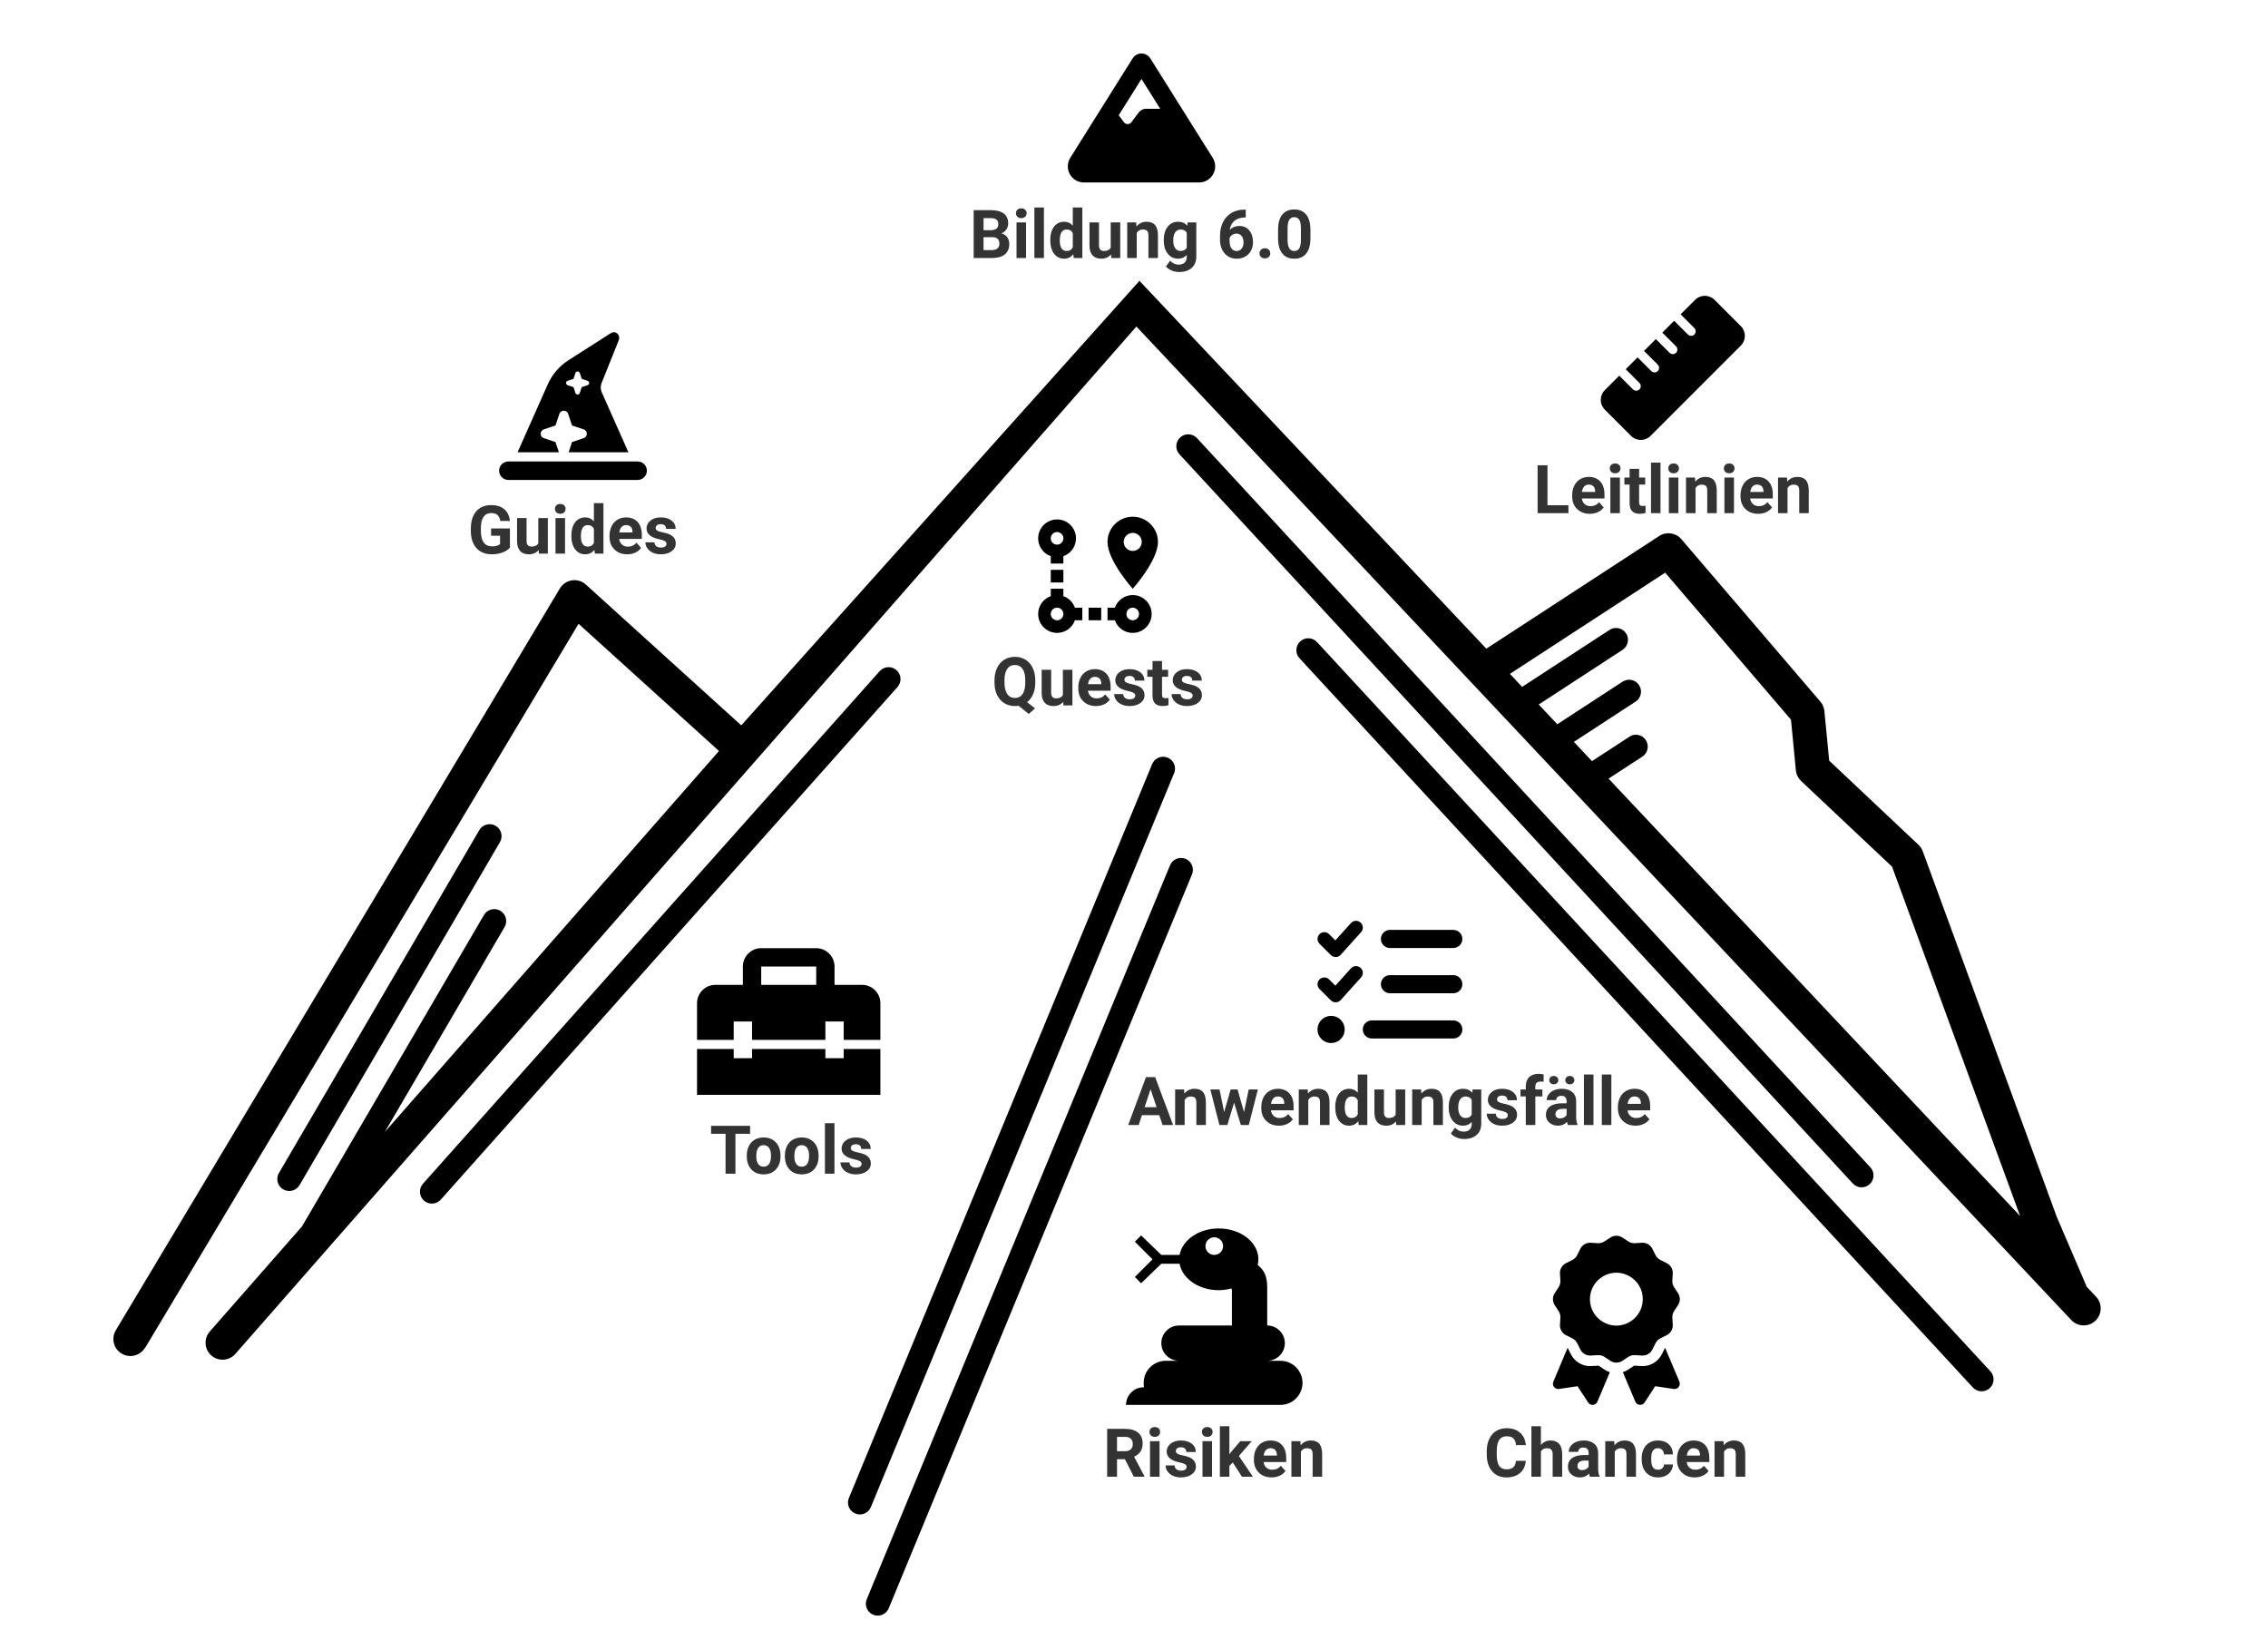 <?xml version="1.0" encoding="utf-8"?>
<svg viewBox="-49.286 54.94 1329.667 961.762" xmlns="http://www.w3.org/2000/svg">
  <path d="M 35.721 845.194 C 32.901 849.913 26.78 851.456 22.041 848.635 C 17.322 845.815 15.779 839.694 18.6 834.955 L 278.96 399.975 C 281.78 395.257 287.901 393.714 292.64 396.534 C 293.378 396.975 294.019 397.495 294.601 398.073 L 385.3 480.253 L 618.74 219.604 L 822.102 435.294 L 923.462 369.216 C 927.701 366.455 933.263 367.337 936.462 371.095 L 1017.962 466.357 C 1019.443 468.076 1020.224 470.158 1020.341 472.279 L 1023.122 500.959 L 1075.442 550.26 C 1076.622 551.362 1077.462 552.682 1077.982 554.1 L 1156.56 768.5 L 1174.138 809.5 L 1179.579 815.281 C 1183.36 819.301 1183.157 825.601 1179.157 829.383 C 1175.138 833.164 1168.837 832.961 1165.055 828.961 L 1158.575 822.063 C 1158.473 821.961 1158.375 821.844 1158.274 821.743 L 616.954 246.403 L 88.694 848.803 C 85.073 852.943 78.772 853.361 74.635 849.744 C 70.494 846.123 70.076 839.822 73.693 835.685 L 127.795 774.005 L 234.435 591.465 C 236.377 588.125 240.674 587.004 244.013 588.945 C 247.353 590.887 248.474 595.184 246.533 598.524 L 176.353 718.644 L 372.233 495.284 L 289.913 420.706 L 35.793 845.266 L 35.721 845.194 Z M 466.441 448.474 C 469 445.595 473.422 445.333 476.32 447.896 C 479.199 450.454 479.461 454.876 476.898 457.775 L 209.138 758.335 C 206.579 761.214 202.158 761.475 199.259 758.913 C 196.38 756.354 196.119 751.932 198.681 749.034 L 466.441 448.474 Z M 231.721 541.673 C 233.662 538.333 237.959 537.212 241.299 539.153 C 244.639 541.095 245.76 545.392 243.819 548.732 L 126.339 749.812 C 124.397 753.151 120.1 754.272 116.761 752.331 C 113.421 750.39 112.3 746.093 114.241 742.753 L 231.721 541.673 Z M 712.581 440.913 C 709.96 438.073 710.159 433.651 713.003 431.034 C 715.843 428.413 720.265 428.612 722.882 431.456 L 1117.642 859.016 C 1120.263 861.856 1120.064 866.278 1117.22 868.895 C 1114.38 871.516 1109.958 871.317 1107.341 868.473 L 712.581 440.913 Z M 642.202 321.313 C 639.581 318.473 639.78 314.051 642.624 311.434 C 645.464 308.813 649.886 309.012 652.503 311.856 L 1047.263 739.416 C 1049.884 742.256 1049.685 746.678 1046.841 749.295 C 1044.001 751.916 1039.579 751.717 1036.962 748.873 L 642.202 321.313 Z M 636.663 562.313 C 638.124 558.754 642.202 557.051 645.765 558.512 C 649.323 559.973 651.026 564.051 649.565 567.614 L 471.765 997.954 C 470.304 1001.512 466.226 1003.215 462.664 1001.755 C 459.105 1000.294 457.402 996.215 458.863 992.653 L 636.663 562.313 Z M 626.183 502.973 C 627.644 499.414 631.722 497.711 635.285 499.172 C 638.843 500.633 640.546 504.711 639.085 508.274 L 461.285 938.614 C 459.824 942.172 455.746 943.875 452.184 942.415 C 448.625 940.954 446.922 936.875 448.383 933.313 L 626.183 502.973 Z M 905.964 486.871 C 909.202 484.769 913.523 485.691 915.624 488.93 C 917.726 492.168 916.804 496.488 913.566 498.59 L 893.765 511.488 L 1135.065 767.968 L 1059.987 563.128 L 1006.686 512.909 C 1004.987 511.307 1003.826 509.108 1003.584 506.588 L 1000.725 476.947 L 926.963 390.728 L 835.943 450.068 L 843.103 457.69 L 894.365 424.268 C 897.603 422.166 901.924 423.088 904.025 426.326 C 906.127 429.564 905.205 433.885 901.967 435.986 L 852.826 468.025 L 863.705 479.603 L 902.006 454.623 C 905.244 452.522 909.564 453.444 911.666 456.682 C 913.767 459.92 912.845 464.241 909.607 466.342 L 873.427 489.944 L 884.048 501.225 L 905.97 486.944 L 905.964 486.871 Z" transform="matrix(1, 0, 0, 1, 0, -5.684341886080802e-14)"/>
  <path d="M 619.94 86.315 C 622.049 86.315 624.007 87.396 625.12 89.184 L 661.691 147.474 C 662.636 148.976 663.142 150.714 663.142 152.487 C 663.142 157.701 658.923 161.92 653.709 161.92 L 586.17 161.92 C 580.956 161.92 576.737 157.701 576.737 152.487 C 576.737 150.714 577.243 148.976 578.188 147.474 L 614.742 89.184 C 615.856 87.396 617.83 86.315 619.94 86.315 Z M 630.909 118.717 L 619.94 101.234 L 606.591 122.514 L 609.679 126.632 C 610.759 128.067 612.92 128.067 613.999 126.632 L 618.32 120.878 C 619.332 119.511 620.935 118.717 622.64 118.717 L 630.909 118.717 Z" style="" transform="matrix(1, 0, 0, 1, 0, -5.684341886080802e-14)"/>
  <path d="M 748.37 595.904 C 750.012 597.38 750.144 599.884 748.668 601.526 L 736.728 614.793 C 735.999 615.605 734.97 616.086 733.876 616.103 C 732.781 616.119 731.736 615.705 730.957 614.942 L 724.307 608.309 C 722.764 606.75 722.764 604.229 724.307 602.67 C 725.849 601.111 728.387 601.111 729.929 602.67 L 733.594 606.335 L 742.731 596.186 C 744.207 594.544 746.711 594.411 748.354 595.887 L 748.37 595.904 Z M 748.37 622.438 C 750.012 623.914 750.144 626.418 748.668 628.059 L 736.728 641.326 C 735.999 642.139 734.97 642.62 733.876 642.637 C 732.781 642.653 731.736 642.239 730.957 641.476 L 724.307 634.842 C 722.748 633.283 722.748 630.763 724.307 629.221 C 725.866 627.678 728.387 627.662 729.929 629.221 L 733.594 632.885 L 742.731 622.736 C 744.207 621.095 746.711 620.962 748.354 622.438 L 748.37 622.438 Z M 760.294 605.489 C 760.294 602.554 762.665 600.183 765.6 600.183 L 802.748 600.183 C 805.683 600.183 808.055 602.554 808.055 605.489 C 808.055 608.425 805.683 610.796 802.748 610.796 L 765.6 610.796 C 762.665 610.796 760.294 608.425 760.294 605.489 Z M 760.294 632.023 C 760.294 629.088 762.665 626.716 765.6 626.716 L 802.748 626.716 C 805.683 626.716 808.055 629.088 808.055 632.023 C 808.055 634.958 805.683 637.33 802.748 637.33 L 765.6 637.33 C 762.665 637.33 760.294 634.958 760.294 632.023 Z M 749.68 658.557 C 749.68 655.621 752.051 653.25 754.987 653.25 L 802.748 653.25 C 805.683 653.25 808.055 655.621 808.055 658.557 C 808.055 661.492 805.683 663.864 802.748 663.864 L 754.987 663.864 C 752.051 663.864 749.68 661.492 749.68 658.557 Z M 731.106 650.597 C 737.234 650.597 741.064 657.23 738 662.537 C 736.578 665 733.95 666.517 731.106 666.517 C 724.978 666.517 721.148 659.884 724.213 654.577 C 725.634 652.114 728.263 650.597 731.106 650.597 Z" style="" transform="matrix(1, 0, 0, 1, 0, -5.684341886080802e-14)"/>
  <path d="M 445.361 675.404 L 434.612 675.404 L 434.612 670.03 L 391.613 670.03 L 391.613 675.404 L 380.864 675.404 L 380.864 670.03 L 359.365 670.03 L 359.365 696.903 L 466.86 696.903 L 466.86 670.03 L 445.361 670.03 L 445.361 675.404 M 456.111 632.406 L 439.987 632.406 L 439.987 621.656 C 439.987 615.745 435.149 610.907 429.237 610.907 L 396.988 610.907 C 391.076 610.907 386.239 615.745 386.239 621.656 L 386.239 632.406 L 370.115 632.406 C 364.203 632.406 359.365 637.243 359.365 643.155 L 359.365 664.655 L 380.864 664.655 L 380.864 653.905 L 391.613 653.905 L 391.613 664.655 L 434.612 664.655 L 434.612 653.905 L 445.361 653.905 L 445.361 664.655 L 466.86 664.655 L 466.86 643.155 C 466.86 637.243 462.023 632.406 456.111 632.406 M 429.237 632.406 L 396.988 632.406 L 396.988 621.656 L 429.237 621.656 L 429.237 632.406 Z" style="" transform="matrix(1, 0, 0, 1, 0, -5.684341886080802e-14)"/>
  <path d="M 254.159 320.114 L 271.857 280.303 C 274.445 274.483 278.675 269.559 284.039 266.141 L 308.893 250.237 C 309.401 249.916 309.993 249.746 310.585 249.746 C 312.311 249.73 313.715 251.134 313.715 252.876 L 313.715 253.147 C 313.715 253.587 313.631 254.01 313.478 254.416 L 303.36 279.66 C 303.039 280.455 302.887 281.301 302.887 282.147 C 302.887 283.078 303.089 284.008 303.462 284.87 L 319.129 320.114 L 284.089 320.114 L 286.086 314.124 L 292.921 311.84 C 294.021 311.468 294.765 310.436 294.765 309.268 C 294.765 308.101 294.021 307.069 292.921 306.697 L 286.086 304.412 L 283.802 297.577 C 283.429 296.494 282.398 295.75 281.23 295.75 C 280.063 295.75 279.03 296.494 278.658 297.594 L 276.374 304.43 L 269.539 306.714 C 268.439 307.086 267.695 308.118 267.695 309.286 C 267.695 310.453 268.439 311.485 269.539 311.857 L 276.374 314.141 L 278.371 320.114 L 254.159 320.114 Z M 290.637 273.67 C 290.451 273.112 289.943 272.74 289.351 272.74 C 288.759 272.74 288.251 273.112 288.066 273.67 L 286.932 277.088 L 283.514 278.222 C 282.956 278.408 282.583 278.915 282.583 279.507 C 282.583 280.1 282.956 280.607 283.514 280.793 L 286.932 281.927 L 288.066 285.345 C 288.251 285.903 288.759 286.275 289.351 286.275 C 289.943 286.275 290.451 285.903 290.637 285.345 L 291.771 281.927 L 295.188 280.793 C 295.747 280.607 296.119 280.1 296.119 279.507 C 296.119 278.915 295.747 278.408 295.188 278.222 L 291.771 277.088 L 290.637 273.67 Z M 248.745 325.528 L 324.543 325.528 C 327.538 325.528 329.957 327.947 329.957 330.942 C 329.957 333.936 327.538 336.356 324.543 336.356 L 248.745 336.356 C 245.751 336.356 243.331 333.936 243.331 330.942 C 243.331 327.947 245.751 325.528 248.745 325.528 Z" style="" transform="matrix(1, 0, 0, 1, 0, -5.684341886080802e-14)"/>
  <path d="M 701.402 852.836 L 693.643 852.836 C 699.334 852.836 703.99 848.18 703.99 842.49 C 703.99 836.799 699.334 832.144 693.643 832.144 L 693.643 811.452 C 693.643 806.279 693.643 801.107 688.057 796.658 C 688.316 795.571 688.471 794.485 688.471 793.347 C 688.471 783.364 678.125 775.242 665.192 775.242 C 653.501 775.242 643.88 782.018 642.276 790.761 L 631.568 790.761 L 619.722 779.329 L 616.049 783.001 L 626.395 793.347 L 616.049 803.693 L 619.722 807.366 L 631.568 795.934 L 642.276 795.934 C 643.88 804.676 653.501 811.452 665.192 811.452 C 667.778 811.452 670.365 811.039 672.59 810.418 C 672.796 810.78 672.951 811.142 672.951 811.452 L 672.951 832.144 L 641.914 832.144 C 636.223 832.144 631.568 836.799 631.568 842.49 C 631.568 848.18 636.223 852.836 641.914 852.836 L 634.154 852.836 C 627.011 852.836 621.222 858.629 621.222 865.768 C 621.222 866.648 621.222 867.527 621.48 868.355 L 621.222 868.355 C 615.531 868.355 610.876 873.011 610.876 878.701 L 701.402 878.701 C 711.355 878.701 717.579 867.926 712.603 859.303 C 710.29 855.304 706.022 852.836 701.402 852.836 M 662.606 790.761 C 659.761 790.761 657.433 788.432 657.433 785.587 C 657.433 782.742 659.761 780.415 662.606 780.415 C 665.451 780.415 667.778 782.742 667.778 785.587 C 667.778 788.432 665.451 790.761 662.606 790.761 Z" style="" transform="matrix(1, 0, 0, 1, 0, -5.684341886080802e-14)"/>
  <path d="M 614.801 403.858 C 620.925 403.858 625.889 408.826 625.889 414.946 C 625.889 421.07 620.925 426.034 614.801 426.034 C 610.096 426.049 605.897 423.085 604.341 418.642 L 600.017 418.642 L 600.017 411.25 L 604.341 411.25 C 605.856 406.926 609.959 403.858 614.801 403.858 M 614.801 411.25 C 612.757 411.25 611.105 412.906 611.105 414.946 C 611.105 416.99 612.757 418.642 614.801 418.642 C 616.841 418.642 618.497 416.99 618.497 414.946 C 618.497 412.906 616.841 411.25 614.801 411.25 M 614.801 377.986 C 617.717 377.986 620.086 375.621 620.086 372.701 C 620.086 368.636 615.68 366.093 612.158 368.125 C 610.521 369.072 609.516 370.816 609.516 372.701 C 609.516 375.621 611.881 377.986 614.801 377.986 M 614.801 357.917 C 622.965 357.917 629.584 364.537 629.584 372.701 C 629.584 383.752 614.801 400.162 614.801 400.162 C 614.801 400.162 600.017 383.752 600.017 372.701 C 600.017 364.537 606.636 357.917 614.801 357.917 M 580.909 411.25 L 585.233 411.25 L 585.233 418.642 L 580.909 418.642 C 579.349 423.085 575.154 426.049 570.449 426.034 C 564.325 426.034 559.361 421.07 559.361 414.946 C 559.361 410.105 562.429 406.002 566.753 404.486 L 566.753 400.162 L 574.145 400.162 L 574.145 404.486 C 577.286 405.595 579.8 408.109 580.909 411.25 M 570.449 411.25 C 568.405 411.25 566.753 412.906 566.753 414.946 C 566.753 416.99 568.405 418.642 570.449 418.642 C 572.489 418.642 574.145 416.99 574.145 414.946 C 574.145 412.906 572.489 411.25 570.449 411.25 M 570.449 359.506 C 576.574 359.506 581.537 364.474 581.537 370.594 C 581.537 375.436 578.469 379.539 574.145 381.054 L 574.145 385.378 L 566.753 385.378 L 566.753 381.054 C 562.314 379.498 559.346 375.299 559.361 370.594 C 559.361 364.474 564.325 359.506 570.449 359.506 M 570.449 366.898 C 568.405 366.898 566.753 368.554 566.753 370.594 C 566.753 372.638 568.405 374.29 570.449 374.29 C 572.489 374.29 574.145 372.638 574.145 370.594 C 574.145 368.554 572.489 366.898 570.449 366.898 M 588.929 418.642 L 588.929 411.25 L 596.321 411.25 L 596.321 418.642 L 588.929 418.642 M 574.145 396.466 L 566.753 396.466 L 566.753 389.074 L 574.145 389.074 L 574.145 396.466 Z" style="" transform="matrix(1, 0, 0, 1, 0, -5.684341886080802e-14)"/>
  <path d="M 918.364 310.547 C 915.23 313.681 910.134 313.681 906.983 310.547 L 891.544 295.092 C 888.41 291.957 888.41 286.861 891.544 283.71 L 900.043 275.211 L 908.089 283.257 C 909.128 284.297 910.838 284.297 911.877 283.257 C 912.916 282.218 912.916 280.508 911.877 279.469 L 903.831 271.423 L 910.77 264.483 L 918.817 272.529 C 919.856 273.568 921.566 273.568 922.605 272.529 C 923.645 271.49 923.645 269.78 922.605 268.741 L 914.559 260.695 L 921.499 253.755 L 929.545 261.801 C 930.584 262.84 932.294 262.84 933.333 261.801 C 934.373 260.762 934.373 259.052 933.333 258.013 L 925.287 249.967 L 932.227 243.027 L 940.273 251.073 C 941.313 252.112 943.022 252.112 944.062 251.073 C 945.101 250.034 945.101 248.324 944.062 247.284 L 936.015 239.238 L 944.514 230.739 C 947.649 227.605 952.744 227.605 955.896 230.739 L 971.334 246.178 C 974.469 249.312 974.469 254.409 971.334 257.56 L 918.364 310.547 Z" style="" transform="matrix(1, 0, 0, 1, 0, -5.684341886080802e-14)"/>
  <path d="M 521.551 206.229 L 521.551 178.147 L 531.388 178.147 Q 536.499 178.147 539.141 180.105 Q 541.784 182.062 541.784 185.843 Q 541.784 187.906 540.723 189.478 Q 539.662 191.05 537.772 191.783 Q 539.932 192.323 541.176 193.962 Q 542.42 195.602 542.42 197.974 Q 542.42 202.024 539.836 204.107 Q 537.251 206.19 532.468 206.229 Z M 527.338 194.001 L 527.338 201.581 L 532.294 201.581 Q 534.339 201.581 535.486 200.607 Q 536.634 199.633 536.634 197.916 Q 536.634 194.059 532.641 194.001 Z M 527.338 189.912 L 531.619 189.912 Q 535.997 189.835 535.997 186.421 Q 535.997 184.512 534.888 183.673 Q 533.779 182.834 531.388 182.834 L 527.338 182.834 Z" style="fill: rgb(51, 51, 51);"/>
  <path d="M 552.271 206.229 L 546.677 206.229 L 546.677 185.36 L 552.271 185.36 Z M 546.35 179.96 Q 546.35 178.706 547.189 177.896 Q 548.028 177.086 549.474 177.086 Q 550.901 177.086 551.75 177.896 Q 552.599 178.706 552.599 179.96 Q 552.599 181.233 551.74 182.043 Q 550.882 182.853 549.474 182.853 Q 548.066 182.853 547.208 182.043 Q 546.35 181.233 546.35 179.96 Z" style="fill: rgb(51, 51, 51);"/>
  <path d="M 562.74 206.229 L 557.146 206.229 L 557.146 176.604 L 562.74 176.604 Z" style="fill: rgb(51, 51, 51);"/>
  <path d="M 566.458 195.64 Q 566.458 190.761 568.647 187.868 Q 570.836 184.975 574.636 184.975 Q 577.683 184.975 579.669 187.251 L 579.669 176.604 L 585.263 176.604 L 585.263 206.229 L 580.229 206.229 L 579.959 204.011 Q 577.876 206.615 574.597 206.615 Q 570.913 206.615 568.685 203.712 Q 566.458 200.809 566.458 195.64 Z M 572.032 196.045 Q 572.032 198.977 573.054 200.539 Q 574.076 202.102 576.024 202.102 Q 578.609 202.102 579.669 199.922 L 579.669 191.687 Q 578.628 189.507 576.063 189.507 Q 572.032 189.507 572.032 196.045 Z" style="fill: rgb(51, 51, 51);"/>
  <path d="M 602.082 204.107 Q 600.018 206.615 596.373 206.615 Q 593.017 206.615 591.252 204.686 Q 589.487 202.757 589.449 199.035 L 589.449 185.36 L 595.023 185.36 L 595.023 198.842 Q 595.023 202.102 597.993 202.102 Q 600.828 202.102 601.889 200.134 L 601.889 185.36 L 607.482 185.36 L 607.482 206.229 L 602.236 206.229 Z" style="fill: rgb(51, 51, 51);"/>
  <path d="M 616.816 185.36 L 616.989 187.771 Q 619.227 184.975 622.988 184.975 Q 626.305 184.975 627.925 186.923 Q 629.545 188.871 629.584 192.747 L 629.584 206.229 L 624.01 206.229 L 624.01 192.882 Q 624.01 191.108 623.238 190.308 Q 622.467 189.507 620.673 189.507 Q 618.32 189.507 617.144 191.513 L 617.144 206.229 L 611.57 206.229 L 611.57 185.36 Z" style="fill: rgb(51, 51, 51);"/>
  <path d="M 632.993 195.64 Q 632.993 190.838 635.278 187.906 Q 637.564 184.975 641.44 184.975 Q 644.873 184.975 646.783 187.328 L 647.014 185.36 L 652.068 185.36 L 652.068 205.535 Q 652.068 208.273 650.823 210.299 Q 649.579 212.324 647.323 213.385 Q 645.066 214.445 642.038 214.445 Q 639.743 214.445 637.564 213.529 Q 635.384 212.613 634.266 211.167 L 636.734 207.772 Q 638.817 210.106 641.787 210.106 Q 644.005 210.106 645.24 208.92 Q 646.474 207.733 646.474 205.554 L 646.474 204.435 Q 644.546 206.615 641.402 206.615 Q 637.641 206.615 635.317 203.673 Q 632.993 200.732 632.993 195.872 Z M 638.567 196.045 Q 638.567 198.881 639.704 200.491 Q 640.842 202.102 642.829 202.102 Q 645.375 202.102 646.474 200.192 L 646.474 191.417 Q 645.356 189.507 642.868 189.507 Q 640.862 189.507 639.714 191.146 Q 638.567 192.786 638.567 196.045 Z" style="fill: rgb(51, 51, 51);"/>
  <path d="M 681.075 177.858 L 681.075 182.448 L 680.535 182.448 Q 676.755 182.506 674.45 184.415 Q 672.145 186.325 671.682 189.719 Q 673.92 187.443 677.333 187.443 Q 680.998 187.443 683.158 190.066 Q 685.318 192.689 685.318 196.971 Q 685.318 199.71 684.132 201.928 Q 682.946 204.146 680.776 205.38 Q 678.606 206.615 675.868 206.615 Q 671.432 206.615 668.703 203.529 Q 665.973 200.443 665.973 195.293 L 665.973 193.287 Q 665.973 188.716 667.7 185.216 Q 669.426 181.715 672.656 179.796 Q 675.887 177.877 680.149 177.858 Z M 675.636 191.918 Q 674.286 191.918 673.187 192.622 Q 672.087 193.326 671.567 194.483 L 671.567 196.18 Q 671.567 198.977 672.666 200.549 Q 673.765 202.121 675.752 202.121 Q 677.546 202.121 678.655 200.703 Q 679.764 199.286 679.764 197.029 Q 679.764 194.734 678.645 193.326 Q 677.526 191.918 675.636 191.918 Z" style="fill: rgb(51, 51, 51);"/>
  <path d="M 689.131 203.49 Q 689.131 202.159 690.028 201.33 Q 690.925 200.501 692.275 200.501 Q 693.644 200.501 694.541 201.33 Q 695.438 202.159 695.438 203.49 Q 695.438 204.802 694.551 205.621 Q 693.664 206.441 692.275 206.441 Q 690.906 206.441 690.018 205.621 Q 689.131 204.802 689.131 203.49 Z" style="fill: rgb(51, 51, 51);"/>
  <path d="M 718.988 194.618 Q 718.988 200.443 716.578 203.529 Q 714.167 206.615 709.518 206.615 Q 704.928 206.615 702.498 203.587 Q 700.068 200.559 700.01 194.907 L 700.01 189.739 Q 700.01 183.856 702.45 180.809 Q 704.89 177.761 709.48 177.761 Q 714.07 177.761 716.5 180.78 Q 718.931 183.798 718.988 189.449 Z M 713.414 188.948 Q 713.414 185.457 712.46 183.866 Q 711.505 182.274 709.48 182.274 Q 707.513 182.274 706.577 183.788 Q 705.642 185.303 705.584 188.523 L 705.584 195.351 Q 705.584 198.784 706.519 200.453 Q 707.455 202.121 709.518 202.121 Q 711.563 202.121 712.469 200.52 Q 713.376 198.919 713.414 195.621 Z" style="fill: rgb(51, 51, 51);"/>
  <path d="M 857.956 351.179 L 870.242 351.179 L 870.242 355.827 L 852.17 355.827 L 852.17 327.745 L 857.956 327.745 Z" style="fill: rgb(51, 51, 51);"/>
  <path d="M 882.792 356.213 Q 878.201 356.213 875.318 353.397 Q 872.435 350.581 872.435 345.894 L 872.435 345.354 Q 872.435 342.21 873.65 339.732 Q 874.865 337.254 877.092 335.913 Q 879.32 334.573 882.175 334.573 Q 886.456 334.573 888.915 337.273 Q 891.375 339.973 891.375 344.93 L 891.375 347.206 L 878.086 347.206 Q 878.356 349.25 879.716 350.484 Q 881.075 351.719 883.158 351.719 Q 886.379 351.719 888.192 349.385 L 890.931 352.452 Q 889.677 354.226 887.536 355.219 Q 885.396 356.213 882.792 356.213 Z M 882.155 339.086 Q 880.497 339.086 879.465 340.204 Q 878.433 341.323 878.144 343.406 L 885.897 343.406 L 885.897 342.962 Q 885.858 341.111 884.894 340.098 Q 883.93 339.086 882.155 339.086 Z" style="fill: rgb(51, 51, 51);"/>
  <path d="M 900.421 355.827 L 894.828 355.827 L 894.828 334.958 L 900.421 334.958 Z M 894.5 329.558 Q 894.5 328.304 895.339 327.494 Q 896.178 326.684 897.624 326.684 Q 899.052 326.684 899.9 327.494 Q 900.749 328.304 900.749 329.558 Q 900.749 330.831 899.891 331.641 Q 899.032 332.451 897.624 332.451 Q 896.216 332.451 895.358 331.641 Q 894.5 330.831 894.5 329.558 Z" style="fill: rgb(51, 51, 51);"/>
  <path d="M 911.681 329.828 L 911.681 334.958 L 915.249 334.958 L 915.249 339.047 L 911.681 339.047 L 911.681 349.462 Q 911.681 350.619 912.124 351.121 Q 912.568 351.622 913.821 351.622 Q 914.747 351.622 915.461 351.487 L 915.461 355.711 Q 913.821 356.213 912.086 356.213 Q 906.222 356.213 906.107 350.292 L 906.107 339.047 L 903.059 339.047 L 903.059 334.958 L 906.107 334.958 L 906.107 329.828 Z" style="fill: rgb(51, 51, 51);"/>
  <path d="M 924.234 355.827 L 918.64 355.827 L 918.64 326.202 L 924.234 326.202 Z" style="fill: rgb(51, 51, 51);"/>
  <path d="M 934.702 355.827 L 929.109 355.827 L 929.109 334.958 L 934.702 334.958 Z M 928.781 329.558 Q 928.781 328.304 929.62 327.494 Q 930.459 326.684 931.906 326.684 Q 933.333 326.684 934.182 327.494 Q 935.03 328.304 935.03 329.558 Q 935.03 330.831 934.172 331.641 Q 933.314 332.451 931.906 332.451 Q 930.498 332.451 929.64 331.641 Q 928.781 330.831 928.781 329.558 Z" style="fill: rgb(51, 51, 51);"/>
  <path d="M 944.427 334.958 L 944.6 337.369 Q 946.838 334.573 950.599 334.573 Q 953.916 334.573 955.536 336.521 Q 957.156 338.469 957.195 342.345 L 957.195 355.827 L 951.621 355.827 L 951.621 342.48 Q 951.621 340.706 950.849 339.905 Q 950.078 339.105 948.284 339.105 Q 945.931 339.105 944.755 341.111 L 944.755 355.827 L 939.181 355.827 L 939.181 334.958 Z" style="fill: rgb(51, 51, 51);"/>
  <path d="M 967.296 355.827 L 961.703 355.827 L 961.703 334.958 L 967.296 334.958 Z M 961.375 329.558 Q 961.375 328.304 962.214 327.494 Q 963.053 326.684 964.5 326.684 Q 965.927 326.684 966.776 327.494 Q 967.624 328.304 967.624 329.558 Q 967.624 330.831 966.766 331.641 Q 965.908 332.451 964.5 332.451 Q 963.092 332.451 962.233 331.641 Q 961.375 330.831 961.375 329.558 Z" style="fill: rgb(51, 51, 51);"/>
  <path d="M 981.488 356.213 Q 976.897 356.213 974.014 353.397 Q 971.13 350.581 971.13 345.894 L 971.13 345.354 Q 971.13 342.21 972.345 339.732 Q 973.561 337.254 975.788 335.913 Q 978.016 334.573 980.87 334.573 Q 985.152 334.573 987.611 337.273 Q 990.07 339.973 990.07 344.93 L 990.07 347.206 L 976.781 347.206 Q 977.052 349.25 978.411 350.484 Q 979.771 351.719 981.854 351.719 Q 985.075 351.719 986.888 349.385 L 989.627 352.452 Q 988.373 354.226 986.232 355.219 Q 984.091 356.213 981.488 356.213 Z M 980.851 339.086 Q 979.192 339.086 978.161 340.204 Q 977.129 341.323 976.839 343.406 L 984.593 343.406 L 984.593 342.962 Q 984.554 341.111 983.59 340.098 Q 982.625 339.086 980.851 339.086 Z" style="fill: rgb(51, 51, 51);"/>
  <path d="M 998.365 334.958 L 998.538 337.369 Q 1000.776 334.573 1004.536 334.573 Q 1007.854 334.573 1009.474 336.521 Q 1011.094 338.469 1011.133 342.345 L 1011.133 355.827 L 1005.559 355.827 L 1005.559 342.48 Q 1005.559 340.706 1004.787 339.905 Q 1004.016 339.105 1002.222 339.105 Q 999.869 339.105 998.693 341.111 L 998.693 355.827 L 993.119 355.827 L 993.119 334.958 Z" style="fill: rgb(51, 51, 51);"/>
  <path d="M 249.678 376.021 Q 248.116 377.892 245.261 378.924 Q 242.407 379.956 238.935 379.956 Q 235.29 379.956 232.541 378.365 Q 229.793 376.773 228.298 373.745 Q 226.804 370.717 226.765 366.628 L 226.765 364.719 Q 226.765 360.514 228.183 357.438 Q 229.6 354.362 232.271 352.732 Q 234.943 351.102 238.53 351.102 Q 243.525 351.102 246.341 353.484 Q 249.157 355.866 249.678 360.418 L 244.046 360.418 Q 243.661 358.007 242.339 356.888 Q 241.018 355.77 238.704 355.77 Q 235.753 355.77 234.21 357.988 Q 232.667 360.206 232.648 364.584 L 232.648 366.378 Q 232.648 370.794 234.326 373.051 Q 236.004 375.308 239.244 375.308 Q 242.503 375.308 243.892 373.919 L 243.892 369.078 L 238.627 369.078 L 238.627 364.815 L 249.678 364.815 Z" style="fill: rgb(51, 51, 51);"/>
  <path d="M 266.489 377.448 Q 264.426 379.956 260.781 379.956 Q 257.425 379.956 255.66 378.027 Q 253.895 376.098 253.856 372.376 L 253.856 358.701 L 259.43 358.701 L 259.43 372.183 Q 259.43 375.443 262.401 375.443 Q 265.236 375.443 266.297 373.475 L 266.297 358.701 L 271.89 358.701 L 271.89 379.57 L 266.644 379.57 Z" style="fill: rgb(51, 51, 51);"/>
  <path d="M 281.976 379.57 L 276.382 379.57 L 276.382 358.701 L 281.976 358.701 Z M 276.055 353.301 Q 276.055 352.047 276.894 351.237 Q 277.733 350.427 279.179 350.427 Q 280.606 350.427 281.455 351.237 Q 282.304 352.047 282.304 353.301 Q 282.304 354.574 281.445 355.384 Q 280.587 356.194 279.179 356.194 Q 277.771 356.194 276.913 355.384 Q 276.055 354.574 276.055 353.301 Z" style="fill: rgb(51, 51, 51);"/>
  <path d="M 285.694 368.981 Q 285.694 364.102 287.883 361.209 Q 290.072 358.316 293.872 358.316 Q 296.919 358.316 298.906 360.592 L 298.906 349.945 L 304.499 349.945 L 304.499 379.57 L 299.465 379.57 L 299.195 377.352 Q 297.112 379.956 293.833 379.956 Q 290.149 379.956 287.922 377.053 Q 285.694 374.15 285.694 368.981 Z M 291.268 369.386 Q 291.268 372.318 292.29 373.88 Q 293.312 375.443 295.26 375.443 Q 297.845 375.443 298.906 373.263 L 298.906 365.028 Q 297.864 362.848 295.299 362.848 Q 291.268 362.848 291.268 369.386 Z" style="fill: rgb(51, 51, 51);"/>
  <path d="M 318.425 379.956 Q 313.834 379.956 310.951 377.14 Q 308.068 374.324 308.068 369.637 L 308.068 369.097 Q 308.068 365.953 309.283 363.475 Q 310.498 360.997 312.725 359.656 Q 314.953 358.316 317.808 358.316 Q 322.089 358.316 324.548 361.016 Q 327.008 363.716 327.008 368.673 L 327.008 370.949 L 313.719 370.949 Q 313.989 372.993 315.348 374.228 Q 316.708 375.462 318.791 375.462 Q 322.012 375.462 323.825 373.128 L 326.564 376.195 Q 325.31 377.969 323.169 378.962 Q 321.029 379.956 318.425 379.956 Z M 317.788 362.829 Q 316.13 362.829 315.098 363.947 Q 314.066 365.066 313.777 367.149 L 321.53 367.149 L 321.53 366.706 Q 321.491 364.854 320.527 363.841 Q 319.563 362.829 317.788 362.829 Z" style="fill: rgb(51, 51, 51);"/>
  <path d="M 341.466 373.803 Q 341.466 372.781 340.453 372.193 Q 339.441 371.604 337.203 371.142 Q 329.759 369.579 329.759 364.815 Q 329.759 362.038 332.063 360.177 Q 334.368 358.316 338.091 358.316 Q 342.064 358.316 344.446 360.186 Q 346.828 362.057 346.828 365.047 L 341.254 365.047 Q 341.254 363.851 340.482 363.07 Q 339.711 362.289 338.071 362.289 Q 336.663 362.289 335.892 362.925 Q 335.12 363.562 335.12 364.545 Q 335.12 365.471 335.998 366.04 Q 336.876 366.609 338.959 367.024 Q 341.042 367.438 342.469 367.959 Q 346.886 369.579 346.886 373.572 Q 346.886 376.426 344.436 378.191 Q 341.987 379.956 338.11 379.956 Q 335.487 379.956 333.452 379.02 Q 331.417 378.085 330.26 376.455 Q 329.103 374.825 329.103 372.935 L 334.388 372.935 Q 334.465 374.42 335.487 375.211 Q 336.509 376.002 338.226 376.002 Q 339.826 376.002 340.646 375.394 Q 341.466 374.787 341.466 373.803 Z" style="fill: rgb(51, 51, 51);"/>
  <path d="M 630.357 708.813 L 620.212 708.813 L 618.284 714.599 L 612.131 714.599 L 622.585 686.517 L 627.946 686.517 L 638.458 714.599 L 632.305 714.599 Z M 621.775 704.126 L 628.795 704.126 L 625.266 693.615 Z" style="fill: rgb(51, 51, 51);"/>
  <path d="M 644.916 693.73 L 645.089 696.141 Q 647.327 693.345 651.088 693.345 Q 654.405 693.345 656.025 695.293 Q 657.645 697.241 657.684 701.117 L 657.684 714.599 L 652.11 714.599 L 652.11 701.252 Q 652.11 699.478 651.338 698.678 Q 650.567 697.877 648.773 697.877 Q 646.42 697.877 645.244 699.883 L 645.244 714.599 L 639.67 714.599 L 639.67 693.73 Z" style="fill: rgb(51, 51, 51);"/>
  <path d="M 680.052 707.019 L 682.791 693.73 L 688.172 693.73 L 682.849 714.599 L 678.181 714.599 L 674.227 701.465 L 670.273 714.599 L 665.625 714.599 L 660.302 693.73 L 665.683 693.73 L 668.402 707 L 672.221 693.73 L 676.252 693.73 Z" style="fill: rgb(51, 51, 51);"/>
  <path d="M 700.531 714.985 Q 695.941 714.985 693.057 712.169 Q 690.174 709.353 690.174 704.666 L 690.174 704.126 Q 690.174 700.982 691.389 698.504 Q 692.604 696.026 694.832 694.685 Q 697.06 693.345 699.914 693.345 Q 704.196 693.345 706.655 696.045 Q 709.114 698.745 709.114 703.702 L 709.114 705.978 L 695.825 705.978 Q 696.095 708.022 697.455 709.257 Q 698.815 710.491 700.898 710.491 Q 704.119 710.491 705.932 708.157 L 708.67 711.224 Q 707.417 712.998 705.276 713.992 Q 703.135 714.985 700.531 714.985 Z M 699.895 697.858 Q 698.236 697.858 697.204 698.977 Q 696.172 700.095 695.883 702.178 L 703.636 702.178 L 703.636 701.735 Q 703.598 699.883 702.634 698.87 Q 701.669 697.858 699.895 697.858 Z" style="fill: rgb(51, 51, 51);"/>
  <path d="M 717.4 693.73 L 717.574 696.141 Q 719.811 693.345 723.572 693.345 Q 726.89 693.345 728.51 695.293 Q 730.13 697.241 730.169 701.117 L 730.169 714.599 L 724.595 714.599 L 724.595 701.252 Q 724.595 699.478 723.823 698.678 Q 723.052 697.877 721.258 697.877 Q 718.905 697.877 717.728 699.883 L 717.728 714.599 L 712.154 714.599 L 712.154 693.73 Z" style="fill: rgb(51, 51, 51);"/>
  <path d="M 733.527 704.01 Q 733.527 699.131 735.716 696.238 Q 737.905 693.345 741.705 693.345 Q 744.752 693.345 746.739 695.621 L 746.739 684.974 L 752.332 684.974 L 752.332 714.599 L 747.298 714.599 L 747.028 712.381 Q 744.945 714.985 741.666 714.985 Q 737.983 714.985 735.755 712.082 Q 733.527 709.179 733.527 704.01 Z M 739.101 704.415 Q 739.101 707.347 740.123 708.909 Q 741.146 710.472 743.094 710.472 Q 745.678 710.472 746.739 708.292 L 746.739 700.057 Q 745.697 697.877 743.132 697.877 Q 739.101 697.877 739.101 704.415 Z" style="fill: rgb(51, 51, 51);"/>
  <path d="M 769.143 712.477 Q 767.08 714.985 763.434 714.985 Q 760.078 714.985 758.314 713.056 Q 756.549 711.127 756.51 707.405 L 756.51 693.73 L 762.084 693.73 L 762.084 707.212 Q 762.084 710.472 765.055 710.472 Q 767.89 710.472 768.951 708.504 L 768.951 693.73 L 774.544 693.73 L 774.544 714.599 L 769.298 714.599 Z" style="fill: rgb(51, 51, 51);"/>
  <path d="M 783.877 693.73 L 784.051 696.141 Q 786.288 693.345 790.049 693.345 Q 793.367 693.345 794.987 695.293 Q 796.607 697.241 796.645 701.117 L 796.645 714.599 L 791.071 714.599 L 791.071 701.252 Q 791.071 699.478 790.3 698.678 Q 789.528 697.877 787.735 697.877 Q 785.382 697.877 784.205 699.883 L 784.205 714.599 L 778.631 714.599 L 778.631 693.73 Z" style="fill: rgb(51, 51, 51);"/>
  <path d="M 800.054 704.01 Q 800.054 699.208 802.34 696.276 Q 804.625 693.345 808.502 693.345 Q 811.935 693.345 813.844 695.698 L 814.076 693.73 L 819.129 693.73 L 819.129 713.905 Q 819.129 716.643 817.885 718.669 Q 816.641 720.694 814.385 721.755 Q 812.128 722.815 809.1 722.815 Q 806.805 722.815 804.625 721.899 Q 802.446 720.983 801.327 719.537 L 803.796 716.142 Q 805.879 718.476 808.849 718.476 Q 811.067 718.476 812.302 717.29 Q 813.536 716.103 813.536 713.924 L 813.536 712.805 Q 811.607 714.985 808.463 714.985 Q 804.702 714.985 802.378 712.044 Q 800.054 709.102 800.054 704.242 Z M 805.628 704.415 Q 805.628 707.251 806.766 708.861 Q 807.904 710.472 809.891 710.472 Q 812.437 710.472 813.536 708.562 L 813.536 699.787 Q 812.417 697.877 809.929 697.877 Q 807.923 697.877 806.776 699.517 Q 805.628 701.156 805.628 704.415 Z" style="fill: rgb(51, 51, 51);"/>
  <path d="M 834.713 708.832 Q 834.713 707.81 833.701 707.222 Q 832.688 706.633 830.451 706.171 Q 823.006 704.608 823.006 699.844 Q 823.006 697.067 825.311 695.206 Q 827.616 693.345 831.338 693.345 Q 835.311 693.345 837.693 695.216 Q 840.075 697.086 840.075 700.076 L 834.501 700.076 Q 834.501 698.88 833.73 698.099 Q 832.958 697.318 831.319 697.318 Q 829.911 697.318 829.139 697.954 Q 828.368 698.591 828.368 699.574 Q 828.368 700.5 829.246 701.069 Q 830.123 701.638 832.206 702.053 Q 834.289 702.467 835.716 702.988 Q 840.133 704.608 840.133 708.601 Q 840.133 711.455 837.684 713.22 Q 835.234 714.985 831.357 714.985 Q 828.734 714.985 826.7 714.049 Q 824.665 713.114 823.508 711.484 Q 822.35 709.854 822.35 707.964 L 827.635 707.964 Q 827.712 709.449 828.734 710.24 Q 829.757 711.031 831.473 711.031 Q 833.074 711.031 833.894 710.423 Q 834.713 709.816 834.713 708.832 Z" style="fill: rgb(51, 51, 51);"/>
  <path d="M 845.24 714.599 L 845.24 697.819 L 842.134 697.819 L 842.134 693.73 L 845.24 693.73 L 845.24 691.956 Q 845.24 688.446 847.255 686.507 Q 849.271 684.569 852.897 684.569 Q 854.054 684.569 855.732 684.955 L 855.674 689.275 Q 854.98 689.102 853.977 689.102 Q 850.833 689.102 850.833 692.052 L 850.833 693.73 L 854.98 693.73 L 854.98 697.819 L 850.833 697.819 L 850.833 714.599 Z" style="fill: rgb(51, 51, 51);"/>
  <path d="M 869.965 714.599 Q 869.58 713.847 869.406 712.728 Q 867.381 714.985 864.141 714.985 Q 861.074 714.985 859.058 713.21 Q 857.043 711.436 857.043 708.736 Q 857.043 705.418 859.502 703.644 Q 861.961 701.87 866.609 701.85 L 869.175 701.85 L 869.175 700.654 Q 869.175 699.208 868.432 698.34 Q 867.689 697.472 866.089 697.472 Q 864.681 697.472 863.88 698.147 Q 863.08 698.822 863.08 699.999 L 857.506 699.999 Q 857.506 698.186 858.625 696.643 Q 859.743 695.1 861.788 694.222 Q 863.832 693.345 866.378 693.345 Q 870.235 693.345 872.502 695.283 Q 874.768 697.221 874.768 700.732 L 874.768 709.777 Q 874.787 712.747 875.597 714.271 L 875.597 714.599 Z M 865.356 710.722 Q 866.59 710.722 867.632 710.173 Q 868.673 709.623 869.175 708.697 L 869.175 705.11 L 867.092 705.11 Q 862.906 705.11 862.636 708.003 L 862.617 708.331 Q 862.617 709.372 863.35 710.047 Q 864.083 710.722 865.356 710.722 Z M 864.333 688.272 Q 864.333 689.294 863.581 689.998 Q 862.829 690.702 861.653 690.702 Q 860.457 690.702 859.724 689.989 Q 858.991 689.275 858.991 688.272 Q 858.991 687.269 859.724 686.546 Q 860.457 685.823 861.653 685.823 Q 862.848 685.823 863.591 686.546 Q 864.333 687.269 864.333 688.272 Z M 868.384 688.272 Q 868.384 687.231 869.165 686.527 Q 869.946 685.823 871.065 685.823 Q 872.203 685.823 872.964 686.536 Q 873.726 687.25 873.726 688.272 Q 873.726 689.275 872.993 689.998 Q 872.26 690.722 871.065 690.722 Q 869.869 690.722 869.126 689.998 Q 868.384 689.275 868.384 688.272 Z" style="fill: rgb(51, 51, 51);"/>
  <path d="M 884.927 714.599 L 879.334 714.599 L 879.334 684.974 L 884.927 684.974 Z" style="fill: rgb(51, 51, 51);"/>
  <path d="M 895.403 714.599 L 889.81 714.599 L 889.81 684.974 L 895.403 684.974 Z" style="fill: rgb(51, 51, 51);"/>
  <path d="M 909.595 714.985 Q 905.004 714.985 902.121 712.169 Q 899.237 709.353 899.237 704.666 L 899.237 704.126 Q 899.237 700.982 900.453 698.504 Q 901.668 696.026 903.895 694.685 Q 906.123 693.345 908.977 693.345 Q 913.259 693.345 915.718 696.045 Q 918.177 698.745 918.177 703.702 L 918.177 705.978 L 904.889 705.978 Q 905.159 708.022 906.518 709.257 Q 907.878 710.491 909.961 710.491 Q 913.182 710.491 914.995 708.157 L 917.734 711.224 Q 916.48 712.998 914.339 713.992 Q 912.198 714.985 909.595 714.985 Z M 908.958 697.858 Q 907.299 697.858 906.268 698.977 Q 905.236 700.095 904.946 702.178 L 912.7 702.178 L 912.7 701.735 Q 912.661 699.883 911.697 698.87 Q 910.733 697.858 908.958 697.858 Z" style="fill: rgb(51, 51, 51);"/>
  <path d="M 610.203 910.55 L 605.593 910.55 L 605.593 920.83 L 599.807 920.83 L 599.807 892.748 L 610.242 892.748 Q 615.218 892.748 617.918 894.966 Q 620.618 897.184 620.618 901.234 Q 620.618 904.108 619.374 906.027 Q 618.13 907.946 615.603 909.084 L 621.679 920.56 L 621.679 920.83 L 615.468 920.83 Z M 605.593 905.863 L 610.261 905.863 Q 612.44 905.863 613.636 904.754 Q 614.832 903.645 614.832 901.697 Q 614.832 899.711 613.704 898.573 Q 612.575 897.435 610.242 897.435 L 605.593 897.435 Z" style="fill: rgb(51, 51, 51);"/>
  <path d="M 630.527 920.83 L 624.933 920.83 L 624.933 899.961 L 630.527 899.961 Z M 624.606 894.561 Q 624.606 893.307 625.445 892.497 Q 626.284 891.687 627.73 891.687 Q 629.157 891.687 630.006 892.497 Q 630.855 893.307 630.855 894.561 Q 630.855 895.834 629.996 896.644 Q 629.138 897.454 627.73 897.454 Q 626.322 897.454 625.464 896.644 Q 624.606 895.834 624.606 894.561 Z" style="fill: rgb(51, 51, 51);"/>
  <path d="M 646.415 915.063 Q 646.415 914.041 645.403 913.453 Q 644.39 912.865 642.153 912.402 Q 634.708 910.839 634.708 906.075 Q 634.708 903.298 637.013 901.437 Q 639.318 899.576 643.04 899.576 Q 647.013 899.576 649.395 901.447 Q 651.777 903.317 651.777 906.307 L 646.203 906.307 Q 646.203 905.111 645.432 904.33 Q 644.66 903.549 643.021 903.549 Q 641.613 903.549 640.841 904.185 Q 640.07 904.822 640.07 905.805 Q 640.07 906.731 640.947 907.3 Q 641.825 907.869 643.908 908.284 Q 645.991 908.698 647.418 909.219 Q 651.835 910.839 651.835 914.832 Q 651.835 917.686 649.385 919.451 Q 646.936 921.216 643.059 921.216 Q 640.436 921.216 638.401 920.28 Q 636.367 919.345 635.209 917.715 Q 634.052 916.085 634.052 914.195 L 639.337 914.195 Q 639.414 915.68 640.436 916.471 Q 641.458 917.262 643.175 917.262 Q 644.776 917.262 645.595 916.654 Q 646.415 916.047 646.415 915.063 Z" style="fill: rgb(51, 51, 51);"/>
  <path d="M 661.3 920.83 L 655.707 920.83 L 655.707 899.961 L 661.3 899.961 Z M 655.379 894.561 Q 655.379 893.307 656.218 892.497 Q 657.057 891.687 658.504 891.687 Q 659.931 891.687 660.779 892.497 Q 661.628 893.307 661.628 894.561 Q 661.628 895.834 660.77 896.644 Q 659.912 897.454 658.504 897.454 Q 657.096 897.454 656.237 896.644 Q 655.379 895.834 655.379 894.561 Z" style="fill: rgb(51, 51, 51);"/>
  <path d="M 673.474 912.459 L 671.468 914.465 L 671.468 920.83 L 665.894 920.83 L 665.894 891.205 L 671.468 891.205 L 671.468 907.618 L 672.548 906.23 L 677.891 899.961 L 684.583 899.961 L 677.042 908.66 L 685.239 920.83 L 678.836 920.83 Z" style="fill: rgb(51, 51, 51);"/>
  <path d="M 696.21 921.216 Q 691.62 921.216 688.737 918.4 Q 685.853 915.584 685.853 910.897 L 685.853 910.357 Q 685.853 907.213 687.068 904.735 Q 688.283 902.257 690.511 900.916 Q 692.739 899.576 695.593 899.576 Q 699.875 899.576 702.334 902.276 Q 704.793 904.976 704.793 909.933 L 704.793 912.209 L 691.504 912.209 Q 691.774 914.253 693.134 915.488 Q 694.494 916.722 696.577 916.722 Q 699.798 916.722 701.611 914.388 L 704.349 917.455 Q 703.096 919.229 700.955 920.223 Q 698.814 921.216 696.21 921.216 Z M 695.574 904.089 Q 693.915 904.089 692.883 905.208 Q 691.851 906.326 691.562 908.409 L 699.315 908.409 L 699.315 907.966 Q 699.277 906.114 698.313 905.101 Q 697.348 904.089 695.574 904.089 Z" style="fill: rgb(51, 51, 51);"/>
  <path d="M 713.08 899.961 L 713.253 902.372 Q 715.49 899.576 719.251 899.576 Q 722.569 899.576 724.189 901.524 Q 725.809 903.472 725.848 907.348 L 725.848 920.83 L 720.274 920.83 L 720.274 907.483 Q 720.274 905.709 719.502 904.909 Q 718.731 904.108 716.937 904.108 Q 714.584 904.108 713.407 906.114 L 713.407 920.83 L 707.833 920.83 L 707.833 899.961 Z" style="fill: rgb(51, 51, 51);"/>
  <path d="M 390.48 719.749 L 381.878 719.749 L 381.878 743.144 L 376.092 743.144 L 376.092 719.749 L 367.606 719.749 L 367.606 715.062 L 390.48 715.062 Z" style="fill: rgb(51, 51, 51);"/>
  <path d="M 388.529 732.517 Q 388.529 729.412 389.725 726.981 Q 390.921 724.551 393.168 723.22 Q 395.414 721.89 398.385 721.89 Q 402.609 721.89 405.28 724.474 Q 407.951 727.059 408.26 731.495 L 408.298 732.922 Q 408.298 737.724 405.617 740.627 Q 402.936 743.53 398.423 743.53 Q 393.91 743.53 391.22 740.637 Q 388.529 737.744 388.529 732.768 Z M 394.103 732.922 Q 394.103 735.892 395.222 737.464 Q 396.34 739.036 398.423 739.036 Q 400.448 739.036 401.586 737.483 Q 402.724 735.931 402.724 732.517 Q 402.724 729.604 401.586 728.004 Q 400.448 726.403 398.385 726.403 Q 396.34 726.403 395.222 727.994 Q 394.103 729.585 394.103 732.922 Z" style="fill: rgb(51, 51, 51);"/>
  <path d="M 410.857 732.517 Q 410.857 729.412 412.053 726.981 Q 413.249 724.551 415.496 723.22 Q 417.743 721.89 420.713 721.89 Q 424.937 721.89 427.608 724.474 Q 430.279 727.059 430.588 731.495 L 430.626 732.922 Q 430.626 737.724 427.946 740.627 Q 425.265 743.53 420.751 743.53 Q 416.238 743.53 413.548 740.637 Q 410.857 737.744 410.857 732.768 Z M 416.431 732.922 Q 416.431 735.892 417.55 737.464 Q 418.668 739.036 420.751 739.036 Q 422.777 739.036 423.915 737.483 Q 425.052 735.931 425.052 732.517 Q 425.052 729.604 423.915 728.004 Q 422.777 726.403 420.713 726.403 Q 418.668 726.403 417.55 727.994 Q 416.431 729.585 416.431 732.922 Z" style="fill: rgb(51, 51, 51);"/>
  <path d="M 439.936 743.144 L 434.343 743.144 L 434.343 713.519 L 439.936 713.519 Z" style="fill: rgb(51, 51, 51);"/>
  <path d="M 455.832 737.377 Q 455.832 736.355 454.82 735.767 Q 453.807 735.178 451.57 734.716 Q 444.125 733.153 444.125 728.389 Q 444.125 725.612 446.43 723.751 Q 448.735 721.89 452.457 721.89 Q 456.43 721.89 458.812 723.76 Q 461.194 725.631 461.194 728.621 L 455.62 728.621 Q 455.62 727.425 454.849 726.644 Q 454.077 725.863 452.438 725.863 Q 451.03 725.863 450.258 726.499 Q 449.487 727.136 449.487 728.119 Q 449.487 729.045 450.364 729.614 Q 451.242 730.183 453.325 730.598 Q 455.408 731.012 456.835 731.533 Q 461.252 733.153 461.252 737.146 Q 461.252 740 458.802 741.765 Q 456.353 743.53 452.476 743.53 Q 449.853 743.53 447.818 742.594 Q 445.784 741.659 444.626 740.029 Q 443.469 738.399 443.469 736.509 L 448.754 736.509 Q 448.831 737.994 449.853 738.785 Q 450.875 739.576 452.592 739.576 Q 454.193 739.576 455.012 738.968 Q 455.832 738.361 455.832 737.377 Z" style="fill: rgb(51, 51, 51);"/>
  <path d="M 557.671 455.141 Q 557.671 459.076 556.398 461.979 Q 555.125 464.881 552.869 466.637 L 557.536 470.301 L 553.852 473.561 L 547.873 468.758 Q 546.851 468.932 545.752 468.932 Q 542.261 468.932 539.522 467.254 Q 536.783 465.576 535.279 462.461 Q 533.774 459.346 533.755 455.296 L 533.755 453.907 Q 533.755 449.76 535.25 446.607 Q 536.745 443.453 539.474 441.766 Q 542.203 440.078 545.713 440.078 Q 549.223 440.078 551.953 441.766 Q 554.682 443.453 556.176 446.607 Q 557.671 449.76 557.671 453.888 Z M 551.808 453.869 Q 551.808 449.452 550.226 447.157 Q 548.645 444.861 545.713 444.861 Q 542.801 444.861 541.219 447.128 Q 539.638 449.394 539.618 453.772 L 539.618 455.141 Q 539.618 459.443 541.2 461.815 Q 542.781 464.187 545.752 464.187 Q 548.664 464.187 550.226 461.902 Q 551.789 459.616 551.808 455.238 Z" style="fill: rgb(51, 51, 51);"/>
  <path d="M 574.04 466.424 Q 571.976 468.932 568.331 468.932 Q 564.975 468.932 563.21 467.003 Q 561.445 465.074 561.407 461.352 L 561.407 447.677 L 566.981 447.677 L 566.981 461.159 Q 566.981 464.419 569.951 464.419 Q 572.786 464.419 573.847 462.451 L 573.847 447.677 L 579.44 447.677 L 579.44 468.546 L 574.194 468.546 Z" style="fill: rgb(51, 51, 51);"/>
  <path d="M 593.248 468.932 Q 588.658 468.932 585.775 466.116 Q 582.891 463.3 582.891 458.613 L 582.891 458.073 Q 582.891 454.929 584.106 452.451 Q 585.321 449.973 587.549 448.632 Q 589.777 447.292 592.631 447.292 Q 596.913 447.292 599.372 449.992 Q 601.831 452.692 601.831 457.649 L 601.831 459.925 L 588.542 459.925 Q 588.812 461.969 590.172 463.203 Q 591.532 464.438 593.615 464.438 Q 596.836 464.438 598.649 462.104 L 601.387 465.171 Q 600.134 466.945 597.993 467.938 Q 595.852 468.932 593.248 468.932 Z M 592.612 451.805 Q 590.953 451.805 589.921 452.923 Q 588.889 454.042 588.6 456.125 L 596.354 456.125 L 596.354 455.682 Q 596.315 453.83 595.351 452.817 Q 594.386 451.805 592.612 451.805 Z" style="fill: rgb(51, 51, 51);"/>
  <path d="M 616.289 462.779 Q 616.289 461.757 615.277 461.169 Q 614.264 460.58 612.027 460.118 Q 604.582 458.555 604.582 453.791 Q 604.582 451.014 606.887 449.153 Q 609.192 447.292 612.914 447.292 Q 616.887 447.292 619.269 449.162 Q 621.651 451.033 621.651 454.023 L 616.077 454.023 Q 616.077 452.827 615.306 452.046 Q 614.534 451.265 612.895 451.265 Q 611.487 451.265 610.715 451.901 Q 609.944 452.538 609.944 453.521 Q 609.944 454.447 610.822 455.016 Q 611.699 455.585 613.782 456 Q 615.865 456.414 617.292 456.935 Q 621.709 458.555 621.709 462.548 Q 621.709 465.402 619.26 467.167 Q 616.81 468.932 612.933 468.932 Q 610.31 468.932 608.276 467.996 Q 606.241 467.061 605.084 465.431 Q 603.926 463.801 603.926 461.911 L 609.211 461.911 Q 609.288 463.396 610.31 464.187 Q 611.333 464.978 613.049 464.978 Q 614.65 464.978 615.47 464.37 Q 616.289 463.763 616.289 462.779 Z" style="fill: rgb(51, 51, 51);"/>
  <path d="M 631.973 442.547 L 631.973 447.677 L 635.541 447.677 L 635.541 451.766 L 631.973 451.766 L 631.973 462.181 Q 631.973 463.339 632.417 463.84 Q 632.86 464.341 634.114 464.341 Q 635.04 464.341 635.753 464.206 L 635.753 468.43 Q 634.114 468.932 632.378 468.932 Q 626.515 468.932 626.399 463.011 L 626.399 451.766 L 623.352 451.766 L 623.352 447.677 L 626.399 447.677 L 626.399 442.547 Z" style="fill: rgb(51, 51, 51);"/>
  <path d="M 649.946 462.779 Q 649.946 461.757 648.933 461.169 Q 647.921 460.58 645.683 460.118 Q 638.239 458.555 638.239 453.791 Q 638.239 451.014 640.543 449.153 Q 642.848 447.292 646.571 447.292 Q 650.544 447.292 652.926 449.162 Q 655.308 451.033 655.308 454.023 L 649.734 454.023 Q 649.734 452.827 648.962 452.046 Q 648.191 451.265 646.551 451.265 Q 645.143 451.265 644.372 451.901 Q 643.6 452.538 643.6 453.521 Q 643.6 454.447 644.478 455.016 Q 645.355 455.585 647.438 456 Q 649.521 456.414 650.949 456.935 Q 655.365 458.555 655.365 462.548 Q 655.365 465.402 652.916 467.167 Q 650.467 468.932 646.59 468.932 Q 643.967 468.932 641.932 467.996 Q 639.897 467.061 638.74 465.431 Q 637.583 463.801 637.583 461.911 L 642.867 461.911 Q 642.945 463.396 643.967 464.187 Q 644.989 464.978 646.706 464.978 Q 648.306 464.978 649.126 464.37 Q 649.946 463.763 649.946 462.779 Z" style="fill: rgb(51, 51, 51);"/>
  <path d="M 894.816 780.574 C 896.947 779.16 899.736 779.16 901.867 780.574 L 905.315 782.841 C 906.477 783.596 907.834 783.964 909.209 783.886 L 913.335 783.634 C 915.892 783.48 918.294 784.874 919.437 787.16 L 921.297 790.86 C 921.916 792.1 922.923 793.088 924.144 793.707 L 927.883 795.586 C 930.168 796.73 931.563 799.131 931.408 801.688 L 931.156 805.815 C 931.079 807.19 931.447 808.566 932.203 809.708 L 934.489 813.156 C 935.903 815.287 935.903 818.077 934.489 820.208 L 932.203 823.675 C 931.447 824.838 931.079 826.193 931.156 827.569 L 931.408 831.695 C 931.563 834.252 930.168 836.654 927.883 837.797 L 924.183 839.656 C 922.943 840.276 921.956 841.283 921.335 842.504 L 919.456 846.242 C 918.314 848.528 915.911 849.923 913.355 849.768 L 909.229 849.516 C 907.853 849.439 906.477 849.806 905.334 850.563 L 901.886 852.848 C 899.756 854.262 896.966 854.262 894.835 852.848 L 891.368 850.563 C 890.206 849.806 888.849 849.439 887.475 849.516 L 883.349 849.768 C 880.792 849.923 878.39 848.528 877.247 846.242 L 875.386 842.542 C 874.767 841.303 873.76 840.315 872.539 839.695 L 868.8 837.816 C 866.515 836.673 865.12 834.271 865.275 831.714 L 865.527 827.588 C 865.605 826.212 865.236 824.838 864.481 823.694 L 862.215 820.227 C 860.801 818.096 860.801 815.306 862.215 813.175 L 864.481 809.728 C 865.236 808.566 865.605 807.209 865.527 805.835 L 865.275 801.709 C 865.12 799.152 866.515 796.749 868.8 795.607 L 872.5 793.747 C 873.74 793.107 874.748 792.1 875.367 790.86 L 877.227 787.16 C 878.369 784.874 880.772 783.48 883.329 783.634 L 887.455 783.886 C 888.83 783.964 890.206 783.596 891.349 782.841 L 894.816 780.574 Z M 913.838 816.701 C 913.838 804.772 900.925 797.316 890.594 803.281 C 885.798 806.049 882.845 811.164 882.845 816.701 C 882.845 828.632 895.759 836.087 906.09 830.123 C 910.885 827.354 913.838 822.238 913.838 816.701 Z M 861.401 865.091 L 869.75 845.235 C 869.788 845.254 869.808 845.275 869.827 845.313 L 871.686 849.013 C 873.953 853.507 878.661 856.238 883.697 855.948 L 887.823 855.696 C 887.861 855.696 887.92 855.696 887.959 855.734 L 891.406 858.02 C 892.394 858.66 893.441 859.163 894.525 859.512 L 887.242 876.811 C 886.797 877.876 885.809 878.592 884.666 878.69 C 883.523 878.787 882.419 878.263 881.799 877.295 L 875.561 867.745 L 864.694 869.352 C 863.589 869.507 862.486 869.062 861.789 868.19 C 861.091 867.319 860.955 866.117 861.382 865.091 L 861.401 865.091 Z M 909.441 876.792 L 902.158 859.512 C 903.243 859.163 904.289 858.679 905.277 858.02 L 908.724 855.734 C 908.764 855.715 908.802 855.696 908.86 855.696 L 912.986 855.948 C 918.023 856.238 922.73 853.507 924.997 849.013 L 926.856 845.313 C 926.875 845.275 926.895 845.254 926.934 845.235 L 935.303 865.091 C 935.729 866.117 935.573 867.3 934.896 868.19 C 934.217 869.081 933.094 869.526 931.989 869.352 L 921.123 867.745 L 914.885 877.275 C 914.264 878.244 913.161 878.766 912.018 878.67 C 910.874 878.573 909.886 877.837 909.441 876.792 Z" style="" transform="matrix(1, 0, 0, 1, 0, -5.684341886080802e-14)"/>
  <path d="M 845.245 911.476 Q 844.918 916.008 841.899 918.612 Q 838.881 921.216 833.943 921.216 Q 828.543 921.216 825.447 917.58 Q 822.352 913.945 822.352 907.599 L 822.352 905.883 Q 822.352 901.832 823.779 898.746 Q 825.206 895.66 827.858 894.011 Q 830.51 892.362 834.02 892.362 Q 838.881 892.362 841.851 894.966 Q 844.821 897.57 845.284 902.276 L 839.498 902.276 Q 839.286 899.556 837.984 898.332 Q 836.682 897.107 834.02 897.107 Q 831.127 897.107 829.69 899.18 Q 828.254 901.254 828.215 905.613 L 828.215 907.734 Q 828.215 912.286 829.594 914.388 Q 830.973 916.49 833.943 916.49 Q 836.624 916.49 837.945 915.266 Q 839.266 914.041 839.459 911.476 Z" style="fill: rgb(51, 51, 51);"/>
  <path d="M 854.109 902.237 Q 856.327 899.576 859.683 899.576 Q 866.472 899.576 866.568 907.464 L 866.568 920.83 L 860.994 920.83 L 860.994 907.618 Q 860.994 905.825 860.223 904.966 Q 859.451 904.108 857.658 904.108 Q 855.208 904.108 854.109 905.998 L 854.109 920.83 L 848.535 920.83 L 848.535 891.205 L 854.109 891.205 Z" style="fill: rgb(51, 51, 51);"/>
  <path d="M 882.865 920.83 Q 882.479 920.078 882.305 918.959 Q 880.28 921.216 877.04 921.216 Q 873.973 921.216 871.958 919.441 Q 869.942 917.667 869.942 914.967 Q 869.942 911.649 872.401 909.875 Q 874.86 908.101 879.509 908.081 L 882.074 908.081 L 882.074 906.885 Q 882.074 905.439 881.331 904.571 Q 880.589 903.703 878.988 903.703 Q 877.58 903.703 876.78 904.378 Q 875.979 905.053 875.979 906.23 L 870.405 906.23 Q 870.405 904.417 871.524 902.874 Q 872.642 901.331 874.687 900.453 Q 876.731 899.576 879.277 899.576 Q 883.135 899.576 885.401 901.514 Q 887.667 903.452 887.667 906.963 L 887.667 916.008 Q 887.686 918.979 888.496 920.502 L 888.496 920.83 Z M 878.255 916.953 Q 879.489 916.953 880.531 916.404 Q 881.572 915.854 882.074 914.928 L 882.074 911.341 L 879.991 911.341 Q 875.806 911.341 875.536 914.234 L 875.516 914.562 Q 875.516 915.603 876.249 916.278 Q 876.982 916.953 878.255 916.953 Z" style="fill: rgb(51, 51, 51);"/>
  <path d="M 897.074 899.961 L 897.247 902.372 Q 899.485 899.576 903.246 899.576 Q 906.563 899.576 908.183 901.524 Q 909.803 903.472 909.842 907.348 L 909.842 920.83 L 904.268 920.83 L 904.268 907.483 Q 904.268 905.709 903.497 904.909 Q 902.725 904.108 900.931 904.108 Q 898.578 904.108 897.402 906.114 L 897.402 920.83 L 891.828 920.83 L 891.828 899.961 Z" style="fill: rgb(51, 51, 51);"/>
  <path d="M 922.748 916.722 Q 924.291 916.722 925.255 915.873 Q 926.22 915.025 926.258 913.617 L 931.485 913.617 Q 931.466 915.738 930.328 917.503 Q 929.19 919.268 927.213 920.242 Q 925.236 921.216 922.844 921.216 Q 918.37 921.216 915.785 918.371 Q 913.201 915.526 913.201 910.511 L 913.201 910.145 Q 913.201 905.323 915.766 902.449 Q 918.331 899.576 922.806 899.576 Q 926.721 899.576 929.084 901.803 Q 931.446 904.031 931.485 907.734 L 926.258 907.734 Q 926.22 906.114 925.255 905.101 Q 924.291 904.089 922.709 904.089 Q 920.761 904.089 919.768 905.506 Q 918.775 906.924 918.775 910.106 L 918.775 910.685 Q 918.775 913.906 919.758 915.314 Q 920.742 916.722 922.748 916.722 Z" style="fill: rgb(51, 51, 51);"/>
  <path d="M 944.267 921.216 Q 939.677 921.216 936.794 918.4 Q 933.91 915.584 933.91 910.897 L 933.91 910.357 Q 933.91 907.213 935.125 904.735 Q 936.34 902.257 938.568 900.916 Q 940.796 899.576 943.65 899.576 Q 947.932 899.576 950.391 902.276 Q 952.85 904.976 952.85 909.933 L 952.85 912.209 L 939.561 912.209 Q 939.831 914.253 941.191 915.488 Q 942.551 916.722 944.634 916.722 Q 947.855 916.722 949.668 914.388 L 952.407 917.455 Q 951.153 919.229 949.012 920.223 Q 946.871 921.216 944.267 921.216 Z M 943.631 904.089 Q 941.972 904.089 940.94 905.208 Q 939.909 906.326 939.619 908.409 L 947.373 908.409 L 947.373 907.966 Q 947.334 906.114 946.37 905.101 Q 945.405 904.089 943.631 904.089 Z" style="fill: rgb(51, 51, 51);"/>
  <path d="M 961.145 899.961 L 961.318 902.372 Q 963.555 899.576 967.316 899.576 Q 970.634 899.576 972.254 901.524 Q 973.874 903.472 973.913 907.348 L 973.913 920.83 L 968.339 920.83 L 968.339 907.483 Q 968.339 905.709 967.567 904.909 Q 966.796 904.108 965.002 904.108 Q 962.649 904.108 961.472 906.114 L 961.472 920.83 L 955.898 920.83 L 955.898 899.961 Z" style="fill: rgb(51, 51, 51);"/>
</svg>
